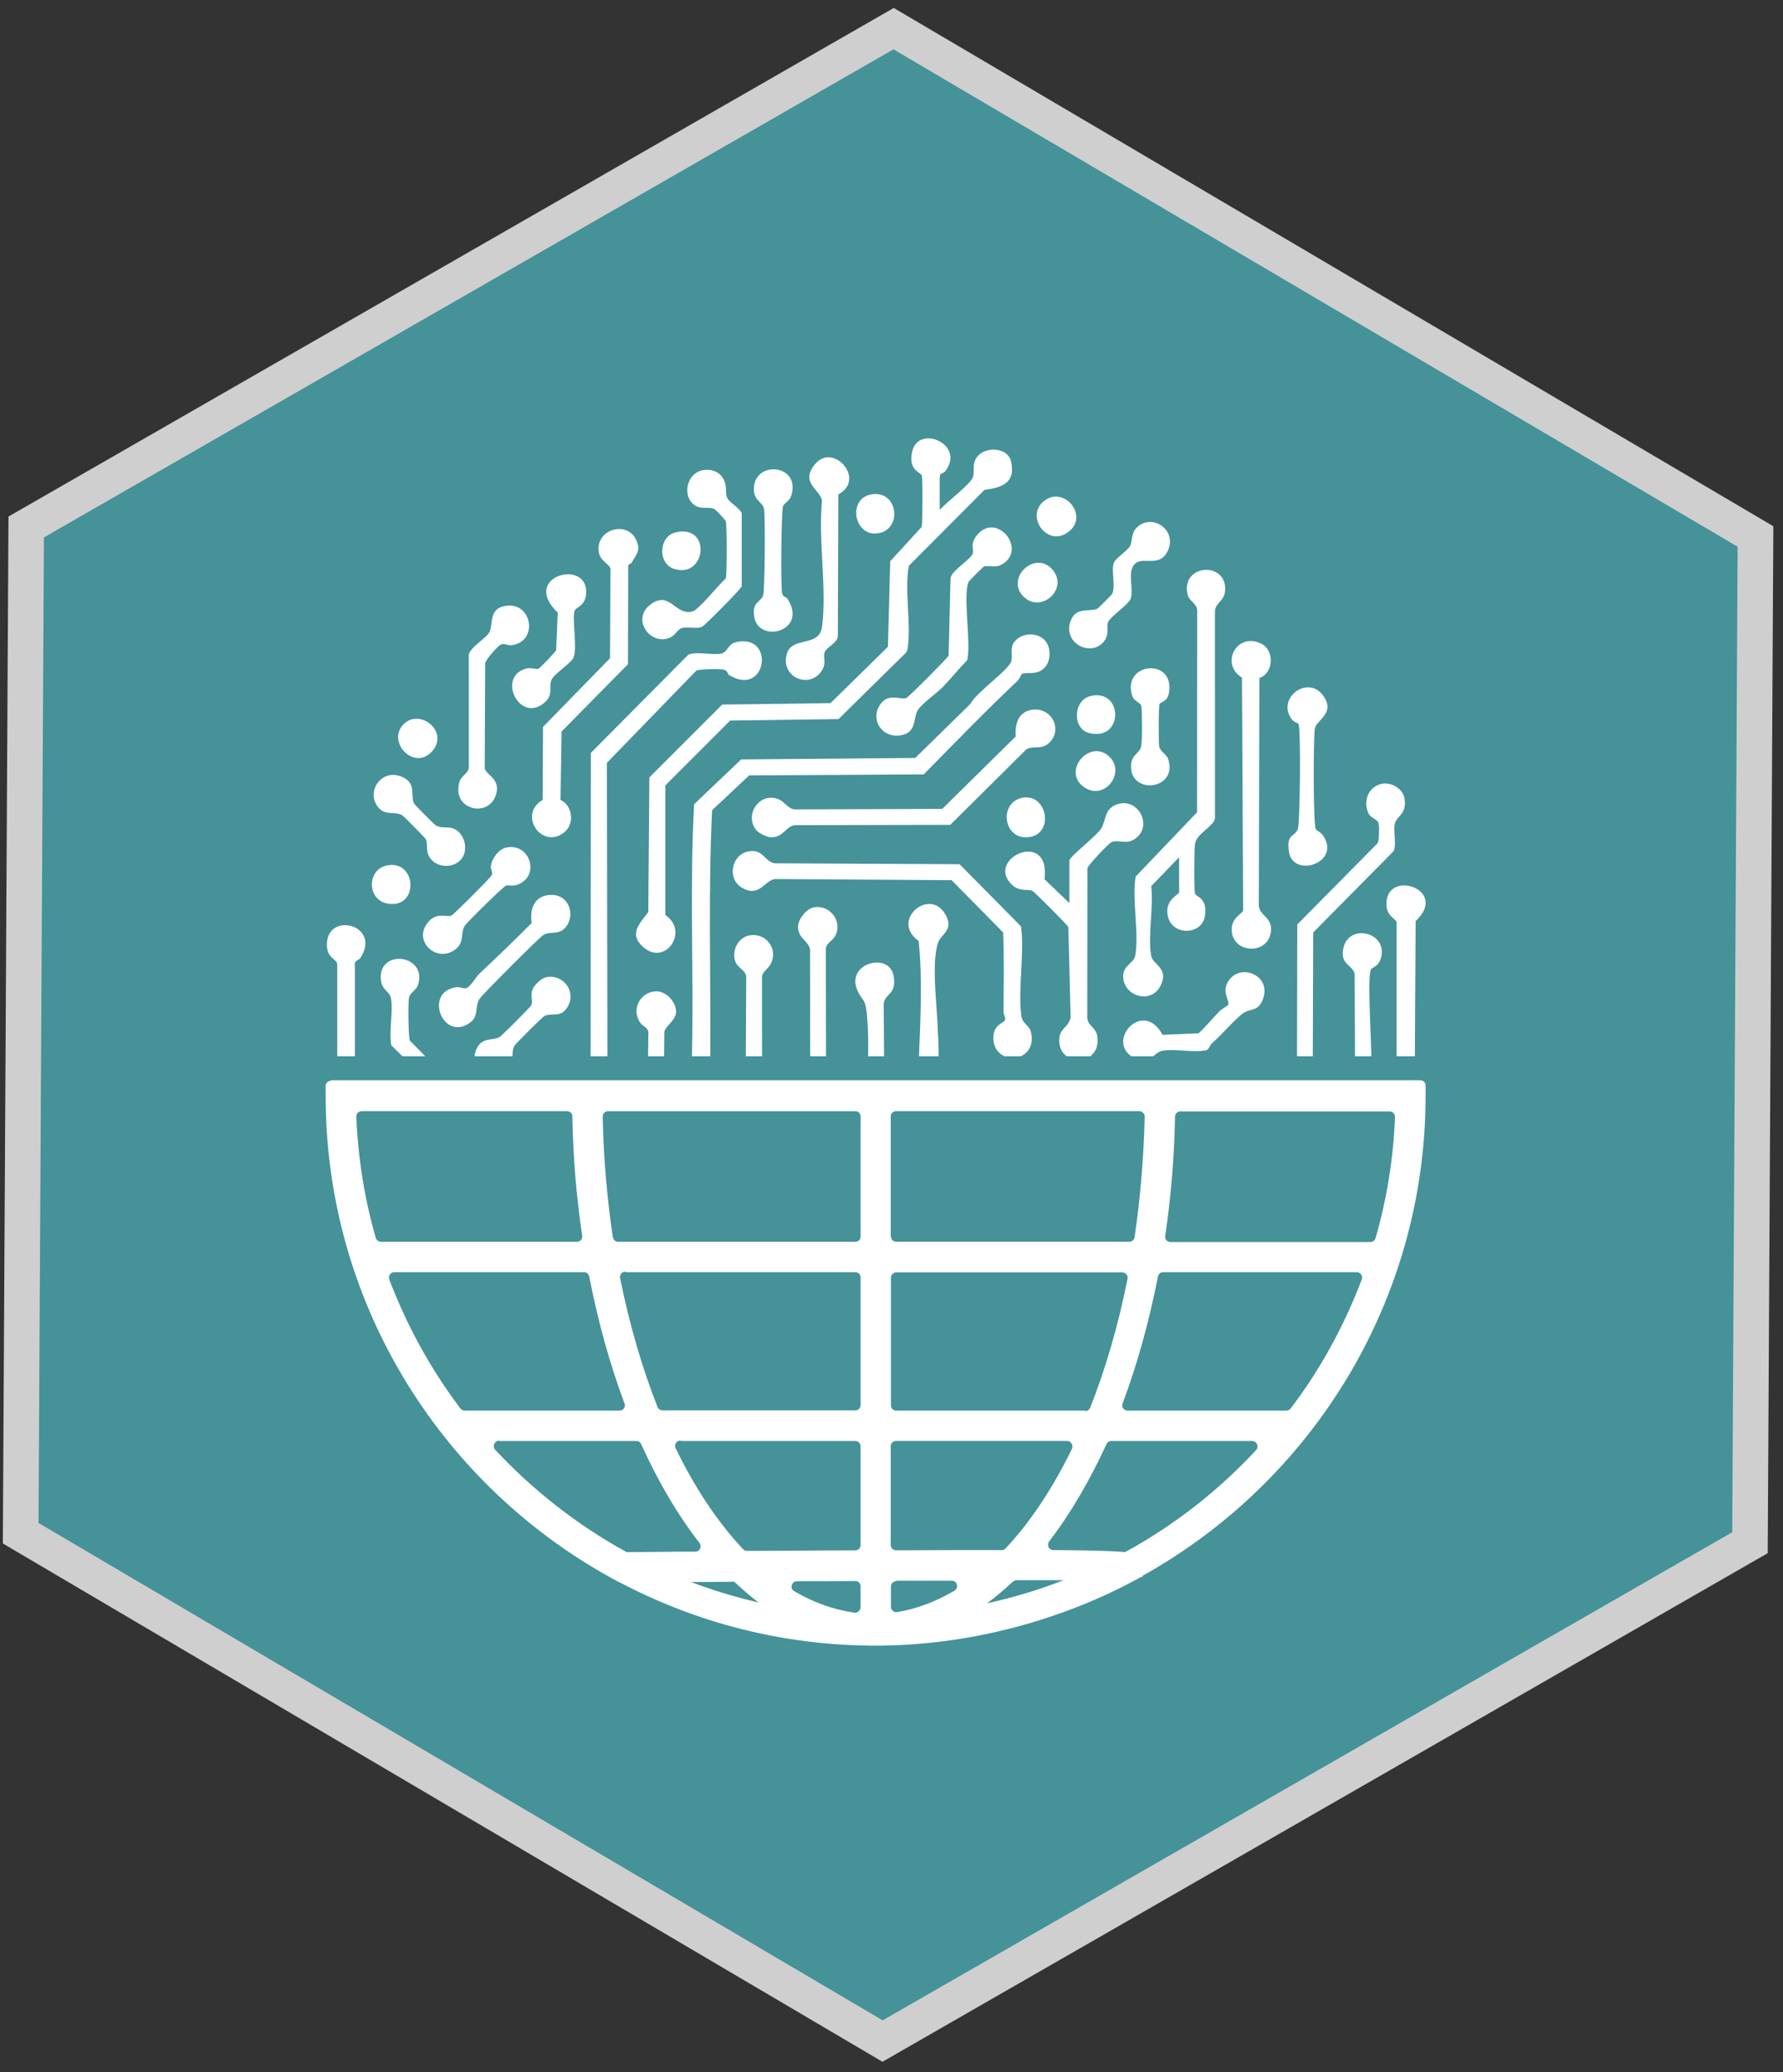 <svg xmlns="http://www.w3.org/2000/svg" xmlns:xlink="http://www.w3.org/1999/xlink" width="327" zoomAndPan="magnify" viewBox="0 0 245.25 285" height="380" preserveAspectRatio="xMidYMid meet" version="1.0"><rect x="0" y="0" width="245.25" height="285" fill="#333333" stroke="none"/><defs><clipPath id="292ca9b8e5"><path d="M 0 1 L 244 1 L 244 284 L 0 284 Z M 0 1 " clip-rule="nonzero"/></clipPath><clipPath id="556bc5d0c4"><path d="M 0.004 282.91 L 1.555 0.324 L 244.312 1.656 L 242.762 284.238 Z M 0.004 282.91 " clip-rule="nonzero"/></clipPath><clipPath id="c506410098"><path d="M 122.934 1.094 L 243.922 72.379 L 243.148 213.621 L 121.383 283.574 L 0.391 212.289 L 1.164 71.047 Z M 122.934 1.094 " clip-rule="nonzero"/></clipPath><clipPath id="f85c1f4bc4"><path d="M 5 6 L 240 6 L 240 278 L 5 278 Z M 5 6 " clip-rule="nonzero"/></clipPath><clipPath id="cc642e5b59"><path d="M 4.926 277.234 L 6.414 6.047 L 239.379 7.324 L 237.895 278.512 Z M 4.926 277.234 " clip-rule="nonzero"/></clipPath><clipPath id="91cf6caa46"><path d="M 122.895 6.785 L 239.008 75.195 L 238.266 210.738 L 121.41 277.875 L 5.297 209.465 L 6.039 73.918 Z M 122.895 6.785 " clip-rule="nonzero"/></clipPath><clipPath id="b77e809021"><path d="M 44.762 148 L 197 148 L 197 226.57 L 44.762 226.57 Z M 44.762 148 " clip-rule="nonzero"/></clipPath><clipPath id="9c2ae2a31f"><path d="M 44.762 127 L 51 127 L 51 146 L 44.762 146 Z M 44.762 127 " clip-rule="nonzero"/></clipPath></defs><g clip-path="url(#292ca9b8e5)"><g clip-path="url(#556bc5d0c4)"><g clip-path="url(#c506410098)"><path fill="#cfcfcf" d="M 0.004 282.91 L 1.555 0.324 L 244.312 1.656 L 242.762 284.238 Z M 0.004 282.91 " fill-opacity="1" fill-rule="nonzero"/></g></g></g><g clip-path="url(#f85c1f4bc4)"><g clip-path="url(#cc642e5b59)"><g clip-path="url(#91cf6caa46)"><path fill="#459299" d="M 4.926 277.234 L 6.414 6.047 L 239.379 7.324 L 237.895 278.512 Z M 4.926 277.234 " fill-opacity="1" fill-rule="nonzero"/></g></g></g><g clip-path="url(#b77e809021)"><path fill="#ffffff" d="M 45.508 148.652 C 45.117 148.652 44.793 148.973 44.793 149.367 L 44.793 150.723 C 44.793 179.691 61.148 204.875 85.117 217.59 L 85.152 217.59 C 95.691 223.164 107.691 226.34 120.441 226.34 C 133.191 226.34 146.195 222.875 157.051 216.84 L 157.16 216.945 L 157.16 216.73 C 180.375 203.801 196.09 179.012 196.09 150.652 L 196.09 149.293 C 196.09 148.902 195.77 148.578 195.375 148.578 L 45.508 148.578 Z M 149.27 194.016 L 123.266 194.016 C 122.875 194.016 122.551 193.691 122.551 193.301 L 122.551 175.727 C 122.551 175.332 122.871 175.012 123.266 175.012 L 154.375 175.012 C 154.84 175.012 155.199 175.441 155.09 175.902 C 153.805 182.297 152.094 188.223 149.949 193.617 C 149.844 193.902 149.559 194.082 149.27 194.082 L 149.27 194.012 Z M 160.02 174.977 L 186.629 174.977 C 187.129 174.977 187.488 175.477 187.309 175.977 C 184.883 182.367 181.598 188.371 177.523 193.73 C 177.379 193.906 177.168 194.016 176.914 194.016 L 155.09 194.016 C 154.59 194.016 154.234 193.516 154.41 193.047 C 156.414 187.691 158.055 181.797 159.27 175.582 C 159.34 175.227 159.625 174.977 159.984 174.977 Z M 93.582 198.195 L 117.656 198.195 C 118.047 198.195 118.371 198.516 118.371 198.91 L 118.371 212.52 C 118.371 212.91 118.051 213.234 117.656 213.234 C 112.441 213.234 107.332 213.305 102.762 213.305 C 102.547 213.305 102.371 213.234 102.227 213.09 C 98.762 209.41 95.617 204.73 92.938 199.195 C 92.688 198.695 93.047 198.125 93.617 198.125 Z M 54.258 174.977 L 80.332 174.977 C 80.691 174.977 80.977 175.227 81.051 175.582 C 82.266 181.832 83.906 187.688 85.906 193.047 C 86.086 193.516 85.727 194.016 85.227 194.016 L 63.938 194.016 C 63.688 194.016 63.473 193.906 63.332 193.73 C 59.262 188.336 55.973 182.367 53.543 175.977 C 53.363 175.512 53.723 174.977 54.223 174.977 Z M 86.012 174.977 L 117.66 174.977 C 118.051 174.977 118.375 175.297 118.375 175.691 L 118.375 193.262 C 118.375 193.656 118.055 193.98 117.66 193.98 L 91.121 193.98 C 90.836 193.98 90.547 193.801 90.441 193.516 C 88.332 188.156 86.582 182.191 85.297 175.797 C 85.191 175.332 85.547 174.906 86.012 174.906 Z M 84.297 170.191 C 83.512 164.867 83.012 159.332 82.902 153.582 C 82.902 153.152 83.227 152.832 83.656 152.832 L 117.66 152.832 C 118.051 152.832 118.375 153.152 118.375 153.547 L 118.375 170.086 C 118.375 170.477 118.055 170.801 117.66 170.801 L 85.051 170.801 C 84.691 170.801 84.371 170.551 84.336 170.195 L 84.297 170.195 Z M 123.266 217.41 L 130.91 217.41 C 131.664 217.41 131.914 218.375 131.305 218.766 C 128.766 220.27 126.125 221.266 123.41 221.73 C 122.98 221.801 122.551 221.445 122.551 221.016 L 122.551 218.195 C 122.551 217.801 122.871 217.477 123.301 217.477 L 123.266 217.406 Z M 118.371 218.16 L 118.371 221.055 C 118.371 221.484 117.98 221.84 117.551 221.805 C 114.691 221.414 111.906 220.414 109.23 218.84 C 108.586 218.484 108.871 217.484 109.621 217.484 C 112.301 217.484 115.012 217.484 117.656 217.449 C 118.047 217.449 118.371 217.77 118.371 218.164 Z M 139.34 217.551 C 139.484 217.406 139.66 217.336 139.84 217.336 L 146.305 217.336 C 142.91 218.66 139.375 219.73 135.766 220.516 C 136.98 219.625 138.16 218.625 139.336 217.516 L 139.336 217.551 Z M 137.77 213.195 C 133.805 213.195 129.016 213.195 123.266 213.23 C 122.875 213.23 122.516 212.91 122.516 212.516 L 122.516 198.906 C 122.516 198.516 122.836 198.191 123.23 198.191 L 146.77 198.191 C 147.305 198.191 147.66 198.762 147.449 199.262 C 144.805 204.691 141.734 209.336 138.305 212.977 C 138.164 213.121 137.984 213.191 137.77 213.227 L 137.77 213.191 Z M 122.516 170.082 L 122.516 153.543 C 122.516 153.152 122.836 152.828 123.23 152.828 L 156.703 152.828 C 157.133 152.828 157.453 153.188 157.453 153.578 C 157.309 159.332 156.844 164.867 156.059 170.188 C 155.988 170.543 155.703 170.793 155.344 170.793 L 123.27 170.793 C 122.879 170.793 122.555 170.473 122.555 170.078 L 122.516 170.078 Z M 78.723 153.543 C 78.828 159.223 79.297 164.727 80.082 169.977 C 80.152 170.406 79.797 170.797 79.367 170.797 L 52.402 170.797 C 52.082 170.797 51.797 170.582 51.688 170.262 C 50.148 164.941 49.258 159.332 49.008 153.578 C 49.008 153.148 49.328 152.828 49.758 152.828 L 78.012 152.828 C 78.402 152.828 78.727 153.148 78.727 153.543 Z M 68.688 198.195 L 87.551 198.195 C 87.836 198.195 88.086 198.375 88.191 198.625 C 90.512 203.766 93.227 208.375 96.227 212.23 C 96.582 212.699 96.262 213.41 95.656 213.41 C 91.371 213.41 88.086 213.48 86.367 213.48 C 86.223 213.48 86.117 213.48 86.012 213.375 C 79.332 209.695 73.297 204.945 68.117 199.41 C 67.688 198.945 68.012 198.16 68.652 198.16 Z M 100.691 217.516 C 100.871 217.516 101.047 217.586 101.191 217.73 C 102.23 218.695 103.266 219.59 104.336 220.41 C 101.156 219.66 98.051 218.73 95.051 217.586 C 96.906 217.586 98.801 217.586 100.691 217.551 Z M 154.52 213.445 C 152.699 213.301 149.77 213.23 144.875 213.195 C 144.27 213.195 143.949 212.516 144.305 212.016 C 147.234 208.195 149.879 203.66 152.199 198.625 C 152.309 198.375 152.559 198.195 152.844 198.195 L 172.238 198.195 C 172.879 198.195 173.203 198.945 172.773 199.445 C 167.633 204.98 161.629 209.695 154.949 213.375 C 154.805 213.445 154.664 213.48 154.52 213.48 Z M 188.523 170.832 L 160.984 170.832 C 160.555 170.832 160.199 170.441 160.27 170.012 C 161.055 164.727 161.52 159.227 161.625 153.578 C 161.625 153.188 161.949 152.863 162.344 152.863 L 191.133 152.863 C 191.562 152.863 191.883 153.223 191.883 153.617 C 191.668 159.367 190.738 164.977 189.203 170.297 C 189.098 170.617 188.812 170.832 188.488 170.832 Z M 188.523 170.832 " fill-opacity="1" fill-rule="nonzero"/></g><path fill="#ffffff" d="M 119.266 139.762 C 119.422 141.578 119.445 143.422 119.41 145.281 L 121.598 145.281 L 121.551 138.055 C 121.754 136.535 123.352 136.891 122.918 134.242 C 122.371 130.879 116.285 132.426 117.93 136.215 C 118.609 137.785 119.043 137.137 119.266 139.762 Z M 119.266 139.762 " fill-opacity="1" fill-rule="nonzero"/><path fill="#ffffff" d="M 129.25 70.141 C 130.094 69.152 133.359 66.684 133.777 65.742 C 134.07 65.074 133.809 64.281 134.035 63.535 C 134.719 61.305 138.566 61.262 139.07 63.473 C 139.738 66.395 137.859 67.059 135.41 67.379 L 125.004 77.828 C 124.391 81.32 125.324 85.551 124.875 88.957 C 124.824 89.34 124.797 89.656 124.465 89.918 L 115.336 98.902 L 100.438 99.102 L 91.516 108.023 L 91.516 125.855 C 94.844 128.066 91.523 132.945 88.48 130.266 C 86.434 128.465 87.969 127.059 89.172 125.441 L 89.32 106.926 L 99.34 96.906 L 114.238 96.707 L 122.133 88.957 L 122.449 77.195 L 126.777 72.465 C 126.91 71.785 126.93 65.961 126.789 65.395 C 126.684 64.961 124.871 64.738 125.469 62.102 C 126.332 58.324 132.754 61.09 130.086 64.723 C 129.598 65.391 129.254 64.785 129.254 65.887 L 129.254 70.141 Z M 129.25 70.141 " fill-opacity="1" fill-rule="nonzero"/><path fill="#ffffff" d="M 95.176 145.281 L 97.699 145.281 C 97.77 134 97.406 122.641 97.949 111.43 L 103.047 106.648 L 127.062 106.508 C 131.324 102.172 135.559 97.793 139.977 93.621 C 140.242 93.371 140.465 92.758 140.559 92.703 C 141.199 92.34 142.539 92.996 143.676 91.84 C 144.59 90.898 144.598 89.02 143.711 88.062 C 142.727 87.004 140.871 87.012 139.809 87.973 C 138.789 88.891 139.316 89.82 139.125 90.855 C 138.895 92.094 134.242 95.234 133.516 96.77 L 125.891 104.246 L 101.945 104.453 L 95.477 110.609 C 94.844 122.086 95.441 133.75 95.176 145.281 Z M 95.176 145.281 " fill-opacity="1" fill-rule="nonzero"/><path fill="#ffffff" d="M 126.363 129.426 C 126.883 134.477 126.625 139.898 126.406 145.281 L 129.105 145.281 C 129.117 144.113 129.09 142.977 128.988 141.898 C 128.961 138.703 128.039 132.508 129.039 129.625 C 129.453 128.43 131.391 127.875 129.926 125.59 C 127.695 122.117 122.457 126.645 126.363 129.426 Z M 126.363 129.426 " fill-opacity="1" fill-rule="nonzero"/><path fill="#ffffff" d="M 102.641 134.484 L 102.586 145.281 L 104.816 145.281 L 104.809 134.484 C 104.797 133.637 105.59 133.348 105.977 132.633 C 107.113 130.543 105.383 128.254 103.109 128.648 C 101.461 128.934 100.566 130.867 101.191 132.371 C 101.52 133.16 102.691 133.508 102.641 134.484 Z M 102.641 134.484 " fill-opacity="1" fill-rule="nonzero"/><path fill="#ffffff" d="M 192.105 126.816 L 192.105 145.281 L 194.613 145.281 L 194.719 126.684 C 199.488 122.25 190.332 119.336 190.719 124.617 C 190.816 126.008 191.98 126.379 192.105 126.816 Z M 192.105 126.816 " fill-opacity="1" fill-rule="nonzero"/><path fill="#ffffff" d="M 186.332 133.957 L 186.379 145.281 L 188.633 145.281 C 188.527 140.797 188.082 134.18 188.594 133.32 C 188.797 132.977 189.699 132.965 190.004 131.555 C 190.723 128.223 185.68 127.02 184.82 130.242 C 184.172 132.684 186.09 132.688 186.332 133.957 Z M 186.332 133.957 " fill-opacity="1" fill-rule="nonzero"/><path fill="#ffffff" d="M 162.188 117.898 L 158.348 121.883 C 158.703 124.711 157.848 128.82 158.348 131.477 C 158.578 132.691 160.82 133.152 159.648 135.539 C 158.332 138.227 154.465 137.031 154.492 134.227 C 154.504 132.773 155.953 132.461 156.141 131.48 C 156.723 128.434 155.672 123.793 156.203 120.566 L 164.652 111.723 L 164.672 83.992 C 164.676 83 163.566 82.73 163.344 81.75 C 162.414 77.664 168.527 77.145 168.527 80.988 C 168.527 82.672 167.281 82.746 167.113 83.992 L 167.121 112.543 C 166.898 113.727 164.57 114.621 164.371 116.105 C 164.254 116.984 164.211 122.238 164.379 122.926 C 164.48 123.34 166.137 123.465 165.742 125.98 C 165.332 128.586 161.367 128.754 160.668 126.141 C 160.043 123.793 162.188 123.07 162.188 122.703 Z M 162.188 117.898 " fill-opacity="1" fill-rule="nonzero"/><path fill="#ffffff" d="M 83.547 145.281 L 83.477 104.918 L 95.773 92.238 C 96.27 92.012 98.891 91.98 99.48 92.09 C 100.125 92.207 100.055 92.707 100.25 92.824 C 105.445 96.055 106.75 87.047 101.188 88.328 C 100.152 88.57 100.059 89.73 99.195 89.898 C 97.961 90.137 95.746 89.559 94.676 90.047 L 81.277 103.547 L 81.238 145.281 Z M 83.547 145.281 " fill-opacity="1" fill-rule="nonzero"/><path fill="#ffffff" d="M 111.441 145.281 L 113.621 145.281 L 113.59 130.645 C 113.559 129.703 114.535 129.438 114.914 128.676 C 115.945 126.598 114.008 124.336 111.879 124.809 C 110.887 125.031 109.82 126.383 109.777 127.387 C 109.703 129.078 111.25 129.359 111.422 130.645 L 111.438 145.281 Z M 111.441 145.281 " fill-opacity="1" fill-rule="nonzero"/><path fill="#ffffff" d="M 102.105 122.125 C 104.449 123.473 105.16 121.094 106.594 120.902 L 130.895 121.059 L 137.977 128.246 C 138.129 131.887 138.055 135.523 138.031 139.152 C 138.031 139.523 138.32 139.992 138.262 140.246 C 138.152 140.75 136.484 140.84 136.641 143.008 C 136.73 144.188 137.371 144.938 138.18 145.281 L 140.383 145.281 C 141.445 144.836 142.219 143.719 141.816 141.969 C 141.59 140.984 140.637 140.852 140.488 139.73 C 139.988 136.008 140.938 131.262 140.445 127.422 L 131.988 118.863 L 106.59 118.738 C 105.121 118.543 104.996 116.645 102.824 117.129 C 100.617 117.621 99.949 120.895 102.102 122.129 L 102.105 122.129 Z M 102.105 122.125 " fill-opacity="1" fill-rule="nonzero"/><path fill="#ffffff" d="M 142.02 122.539 C 142.324 122.711 146.805 127.191 146.949 127.508 L 147.266 139.953 C 146.914 141.5 145.477 141.414 145.727 143.531 C 145.816 144.32 146.203 144.902 146.723 145.281 L 149.969 145.281 C 150.68 144.754 151.133 143.824 150.918 142.477 C 150.73 141.285 149.637 141.105 149.551 140.004 L 149.57 119.41 C 149.648 119.008 152.477 116.016 152.863 115.84 C 153.836 115.402 154.805 116.207 156.023 115.434 C 158.766 113.691 156.508 109.449 153.477 110.695 C 151.883 111.352 152.129 112.867 151.492 113.926 C 150.93 114.871 147.266 117.711 147.094 118.309 L 147.094 124.211 L 143.672 120.934 C 144.574 113.879 135.289 118.125 139.262 121.754 C 140.262 122.668 141.477 122.234 142.023 122.543 L 142.023 122.539 Z M 142.02 122.539 " fill-opacity="1" fill-rule="nonzero"/><path fill="#ffffff" d="M 89.184 141.906 L 89.145 145.281 L 91.344 145.281 L 91.379 141.914 C 91.539 141.102 92.969 140.352 92.992 139.172 C 93.02 137.801 91.594 136.289 90.215 136.344 C 88.074 136.43 86.812 138.777 88.016 140.602 C 88.398 141.176 89.062 141.285 89.184 141.906 Z M 89.184 141.906 " fill-opacity="1" fill-rule="nonzero"/><path fill="#ffffff" d="M 178.438 127.145 L 178.402 145.281 L 180.574 145.281 L 180.633 128.246 L 191.688 117.066 C 192.125 116.102 191.633 114.441 191.84 113.375 C 192.07 112.168 193.547 112.086 193.188 109.816 C 192.977 108.473 191.371 107.555 190.117 107.793 C 188.258 108.148 187.461 110.102 188.195 111.793 C 188.512 112.523 189.43 112.68 189.59 113.137 C 189.754 113.617 189.711 115.488 189.492 115.973 L 178.438 127.148 Z M 178.438 127.145 " fill-opacity="1" fill-rule="nonzero"/><path fill="#ffffff" d="M 86.859 77.434 C 86.809 77.527 86.324 77.57 86.414 77.949 L 86.375 91.355 L 77.246 100.609 L 77.098 110.02 C 78.77 110.797 79.059 113.285 77.641 114.453 C 74.586 116.969 71.152 112.059 74.641 110.02 L 74.691 99.977 L 83.91 90.531 L 83.969 78.23 C 83.844 77.57 82.582 77.203 82.371 75.969 C 81.836 72.855 86.148 71.52 87.469 74.184 C 88.223 75.699 87.523 76.227 86.863 77.434 Z M 86.859 77.434 " fill-opacity="1" fill-rule="nonzero"/><path fill="#ffffff" d="M 104.086 114.246 C 102.332 112.258 104.281 108.984 106.941 109.867 C 107.949 110.203 108.336 111.25 109.336 111.324 L 129.605 111.254 L 139.707 101.301 C 139.605 99.695 139.977 97.996 141.805 97.645 C 144.625 97.102 146.328 100.418 144.215 102.258 C 143.188 103.156 142.184 102.492 141.176 103.062 L 130.707 113.449 L 109.336 113.492 C 108.066 113.66 107.762 115.188 106.051 115.164 C 105.535 115.156 104.406 114.605 104.086 114.246 Z M 104.086 114.246 " fill-opacity="1" fill-rule="nonzero"/><path fill="#ffffff" d="M 173.227 93.25 L 173.152 124.633 C 173.336 125.996 174.914 126.141 174.832 127.906 C 174.672 131.422 169.469 131.266 169.414 127.863 C 169.387 126.18 170.93 125.695 170.992 125.176 L 170.832 93.195 C 167.742 91.328 170.148 86.805 173.543 88.562 C 175.32 89.484 175.191 92.59 173.227 93.25 Z M 173.227 93.25 " fill-opacity="1" fill-rule="nonzero"/><g clip-path="url(#9c2ae2a31f)"><path fill="#ffffff" d="M 46.387 132.57 L 46.387 145.281 L 48.812 145.281 L 48.812 132.836 C 48.645 132.121 49.395 132.031 49.551 131.793 C 52.496 127.324 45.359 125.367 44.98 129.562 C 44.781 131.754 46.273 131.852 46.387 132.57 Z M 46.387 132.57 " fill-opacity="1" fill-rule="nonzero"/></g><path fill="#ffffff" d="M 53.828 143.777 C 54.344 144.277 54.852 144.777 55.359 145.281 L 58.5 145.281 L 56.387 143.141 C 56.156 142.633 56.117 137.949 56.25 137.25 C 56.395 136.5 57.258 136.211 57.492 135.48 C 58.793 131.434 52.547 130.492 52.375 134.223 C 52.285 136.184 53.57 136.23 53.766 137.25 C 54.121 139.109 53.465 141.816 53.828 143.777 Z M 53.828 143.777 " fill-opacity="1" fill-rule="nonzero"/><path fill="#ffffff" d="M 129.703 94.469 C 128.906 95.305 126.742 96.797 126.219 97.711 C 125.613 98.773 126.047 100.496 124.324 101.031 C 121.574 101.887 119.445 99.062 121.16 96.77 C 122.305 95.238 124.074 96.375 124.727 95.965 C 125.148 95.699 130.312 90.539 130.48 90.172 L 130.742 79.457 C 131.086 78.344 133.453 76.973 133.785 76.172 C 134.035 75.566 133.348 74.945 134.312 73.691 C 137.027 70.176 141.473 75.664 137.734 77.668 C 136.789 78.176 135.941 77.656 135.297 77.953 C 135.16 78.02 133.297 79.887 133.234 80.023 C 132.398 81.867 133.613 88.438 133.035 90.805 C 131.883 91.973 130.832 93.297 129.703 94.469 Z M 129.703 94.469 " fill-opacity="1" fill-rule="nonzero"/><path fill="#ffffff" d="M 96.512 64.707 C 98.016 64.367 99.387 65.027 99.77 66.551 C 99.93 67.195 99.773 67.918 100.027 68.488 C 100.293 69.094 101.82 69.922 102.023 70.605 L 102.023 80.648 C 101.914 81.023 96.941 86.027 96.586 86.191 C 95.715 86.586 94.648 86.129 93.766 86.387 C 93.262 86.539 92.883 87.336 92.277 87.641 C 89.574 88.988 86.75 85.23 89.445 83.164 C 92.141 81.098 92.91 84.809 95.301 84.078 C 96.141 83.824 98.941 80.328 99.832 79.551 C 100 78.977 100 72.277 99.832 71.707 C 99.758 71.461 98.457 70.102 98.238 70.004 C 97.379 69.625 96.465 70.145 95.5 69.449 C 93.777 68.195 94.496 65.168 96.516 64.707 Z M 96.512 64.707 " fill-opacity="1" fill-rule="nonzero"/><path fill="#ffffff" d="M 115.312 68 L 115.246 87.559 C 115.137 88.426 113.762 88.992 113.465 89.637 C 113.105 90.41 113.824 91.176 112.938 92.387 C 111.172 94.812 107.262 93.035 108.242 89.883 C 108.992 87.477 112.688 89.074 113.07 86.207 C 113.77 81 112.512 74.262 113.07 68.887 C 112.867 67.348 109.957 66.438 112.109 63.836 C 114.629 60.785 119.176 65.973 115.312 67.996 Z M 115.312 68 " fill-opacity="1" fill-rule="nonzero"/><path fill="#ffffff" d="M 69.344 83.367 C 73.191 82.531 74.188 88.297 70.316 88.746 C 69.82 88.805 69.41 88.43 68.883 88.652 C 68.473 88.832 66.848 90.684 66.734 91.195 L 66.672 105.688 C 66.848 106.609 69.105 107.172 68.113 109.594 C 66.914 112.516 62.02 111.277 63.23 107.449 C 63.484 106.645 64.543 106.34 64.492 105.422 L 64.484 90.043 C 64.688 88.988 66.98 87.73 67.355 86.879 C 67.836 85.793 67.234 83.824 69.344 83.367 Z M 69.344 83.367 " fill-opacity="1" fill-rule="nonzero"/><path fill="#ffffff" d="M 178.598 99.562 C 178.527 99.449 177.969 99.312 177.699 98.961 C 175.52 96.09 179.785 92.832 181.91 95.562 C 183.852 98.059 181.094 98.957 180.855 100.199 C 180.641 101.344 180.621 113.461 180.988 114.047 C 181.137 114.281 181.68 114.441 182.012 114.949 C 184.492 118.684 177.891 120.824 177.301 117.191 C 176.895 114.699 178 115.172 178.512 114.047 C 178.812 113.387 178.965 100.184 178.598 99.559 Z M 178.598 99.562 " fill-opacity="1" fill-rule="nonzero"/><path fill="#ffffff" d="M 65.945 133.914 C 68.375 131.617 70.785 129.32 73.137 126.945 C 72.785 124.781 73.703 122.926 76.137 123.098 C 78.215 123.242 79.109 125.715 77.93 127.375 C 76.977 128.711 75.793 128.004 74.754 128.586 C 74.211 128.891 66.367 136.758 65.969 137.367 C 65.234 138.496 65.949 139.738 64.617 140.684 C 60.906 143.324 58.23 136.387 62.766 135.785 C 63.293 135.715 63.797 136.047 64.195 135.887 C 64.734 135.668 65.508 134.324 65.945 133.914 Z M 65.945 133.914 " fill-opacity="1" fill-rule="nonzero"/><path fill="#ffffff" d="M 108.289 82.316 C 111.254 86.836 104.297 88.609 103.738 84.801 C 103.441 82.797 104.508 82.918 104.961 81.938 C 105.211 81.391 105.281 70.988 105.094 70.008 C 104.887 68.922 103.422 68.859 103.738 66.73 C 104.246 63.328 110.188 63.965 108.82 68.234 C 108.605 68.891 107.898 69.188 107.711 69.594 C 107.461 70.141 107.379 80.531 107.566 81.535 C 107.68 82.16 108.148 82.102 108.289 82.312 Z M 108.289 82.316 " fill-opacity="1" fill-rule="nonzero"/><path fill="#ffffff" d="M 155.617 145.281 L 158.613 145.281 C 159.004 144.961 159.367 144.617 159.859 144.523 C 161.57 144.199 164.035 144.797 165.844 144.469 C 166.34 144.363 166.398 143.742 166.672 143.516 C 167.949 142.457 170.078 139.914 171.098 139.293 C 172.18 138.641 173.023 139.129 173.684 137.492 C 174.938 134.383 171.125 132.586 169.316 134.496 C 167.719 136.184 169.246 137.699 168.93 138.203 C 168.805 138.398 168.117 138.715 167.805 139.023 C 166.797 140.023 165.918 141.156 164.867 142.121 L 159.906 142.328 C 157.25 137.41 152.266 142.988 155.613 145.281 Z M 155.617 145.281 " fill-opacity="1" fill-rule="nonzero"/><path fill="#ffffff" d="M 151.664 88.434 C 149.797 90.34 146.074 88.312 147.301 85.305 C 148.07 83.418 149.836 84.207 150.93 83.723 C 151.066 83.664 152.926 81.805 152.988 81.664 C 153.473 80.59 152.844 78.629 153.184 77.473 C 153.398 76.754 155.113 75.773 155.449 75.07 C 155.77 74.398 155.613 73.387 156.234 72.695 C 158.297 70.395 162.07 72.859 160.598 75.824 C 159.305 78.422 156.625 75.988 155.742 78.105 C 155.262 79.262 155.891 81.125 155.543 82.297 C 155.297 83.121 152.844 84.688 152.438 85.527 C 152.109 86.207 152.742 87.328 151.66 88.434 Z M 151.664 88.434 " fill-opacity="1" fill-rule="nonzero"/><path fill="#ffffff" d="M 79.082 83.918 C 78.598 84.734 79.473 89.148 78.883 90.445 C 78.527 91.23 76.211 92.707 75.871 93.473 C 75.434 94.461 76.137 95.465 75.051 96.492 C 71.551 99.805 68.176 93 72.438 91.938 C 73.137 91.762 73.672 92.133 74.078 91.969 C 74.266 91.891 76.434 89.652 76.5 89.43 L 76.719 84.258 C 71.438 79.223 81.086 76.684 80.613 81.734 C 80.469 83.316 79.34 83.484 79.082 83.918 Z M 79.082 83.918 " fill-opacity="1" fill-rule="nonzero"/><path fill="#ffffff" d="M 69.617 116.578 C 72.914 115.848 74.398 120.555 71.133 121.691 C 70.453 121.93 69.977 121.691 69.617 121.797 C 69.238 121.91 64.145 126.945 63.91 127.352 C 63.289 128.43 63.961 129.633 62.543 130.648 C 60.121 132.383 57.062 129.66 58.59 127.242 C 59.898 125.168 61.477 126.297 62.148 125.883 C 62.539 125.641 67.496 120.723 67.641 120.359 C 67.809 119.938 67.469 119.559 67.516 119.156 C 67.633 118.109 68.555 116.812 69.609 116.578 Z M 69.617 116.578 " fill-opacity="1" fill-rule="nonzero"/><path fill="#ffffff" d="M 70.496 145.281 C 70.496 144.785 70.504 144.293 70.773 143.816 C 70.918 143.562 74.645 139.836 74.91 139.719 C 76.035 139.223 77.234 140.117 78.164 138.309 C 79.246 136.203 77.344 133.918 75.105 134.414 C 74.48 134.555 73.602 135.363 73.324 135.938 C 72.801 137.008 73.453 137.664 73.008 138.352 C 72.809 138.656 69.008 142.461 68.746 142.613 C 67.734 143.188 66.406 142.605 65.609 144.141 C 65.406 144.527 65.305 144.91 65.273 145.281 Z M 70.496 145.281 " fill-opacity="1" fill-rule="nonzero"/><path fill="#ffffff" d="M 159.504 96.816 C 159.352 97.066 159.344 102.102 159.449 102.656 C 159.594 103.414 160.461 103.699 160.691 104.43 C 161.957 108.461 156.102 109.277 155.609 105.934 C 155.297 103.797 156.758 103.742 156.969 102.652 C 157.137 101.773 157.105 98.133 156.996 97.16 C 156.926 96.555 156.012 96.578 155.727 95.676 C 154.277 91.133 161.559 90.371 160.801 95.23 C 160.594 96.555 159.691 96.496 159.504 96.816 Z M 159.504 96.816 " fill-opacity="1" fill-rule="nonzero"/><path fill="#ffffff" d="M 63.285 118.348 C 61.938 119.668 59.395 119.18 58.836 117.363 C 58.637 116.719 58.836 116.023 58.574 115.43 C 58.48 115.219 55.504 112.23 55.301 112.117 C 54.266 111.535 53.004 112.258 52.008 111.02 C 50.227 108.812 52.617 105.453 55.523 106.953 C 57.266 107.852 56.445 109.379 56.934 110.484 C 57.023 110.68 59.746 113.414 59.934 113.52 C 61.047 114.148 62.094 113.312 63.254 114.594 C 64.156 115.59 64.281 117.375 63.285 118.352 Z M 63.285 118.348 " fill-opacity="1" fill-rule="nonzero"/><path fill="#ffffff" d="M 152.496 103.984 C 154.969 106.172 151.977 110.207 149.148 108.289 C 145.996 106.148 149.801 101.602 152.496 103.984 Z M 152.496 103.984 " fill-opacity="1" fill-rule="nonzero"/><path fill="#ffffff" d="M 140.711 109.711 C 144.082 109.152 145.062 114.789 141.438 115.148 C 137.93 115.496 137.348 110.27 140.711 109.711 Z M 140.711 109.711 " fill-opacity="1" fill-rule="nonzero"/><path fill="#ffffff" d="M 53.148 119.047 C 57.203 118.148 57.684 124.586 53.734 124.332 C 50.398 124.113 50.391 119.66 53.148 119.047 Z M 53.148 119.047 " fill-opacity="1" fill-rule="nonzero"/><path fill="#ffffff" d="M 140.863 82.129 C 138.129 79.59 142.387 75.547 144.777 78.355 C 147.008 80.98 143.281 84.371 140.863 82.129 Z M 140.863 82.129 " fill-opacity="1" fill-rule="nonzero"/><path fill="#ffffff" d="M 143.348 69.137 C 146.035 66.508 149.828 70.727 147.109 73.039 C 144.277 75.445 141.117 71.312 143.348 69.137 Z M 143.348 69.137 " fill-opacity="1" fill-rule="nonzero"/><path fill="#ffffff" d="M 150.031 95.723 C 154.543 94.695 154.578 102.051 149.766 100.809 C 147.461 100.215 147.609 96.27 150.031 95.723 Z M 150.031 95.723 " fill-opacity="1" fill-rule="nonzero"/><path fill="#ffffff" d="M 92.941 73.219 C 97.922 72.078 97.133 79.621 92.73 78.25 C 90.449 77.539 90.574 73.758 92.941 73.219 Z M 92.941 73.219 " fill-opacity="1" fill-rule="nonzero"/><path fill="#ffffff" d="M 119.855 67.996 C 123.625 67.344 124.207 73.07 120.543 73.375 C 117.426 73.633 116.598 68.559 119.855 67.996 Z M 119.855 67.996 " fill-opacity="1" fill-rule="nonzero"/><path fill="#ffffff" d="M 55.52 99.605 C 57.785 97.344 61.855 100.676 59.414 103.359 C 56.934 106.086 53.121 102 55.52 99.605 Z M 55.52 99.605 " fill-opacity="1" fill-rule="nonzero"/></svg>